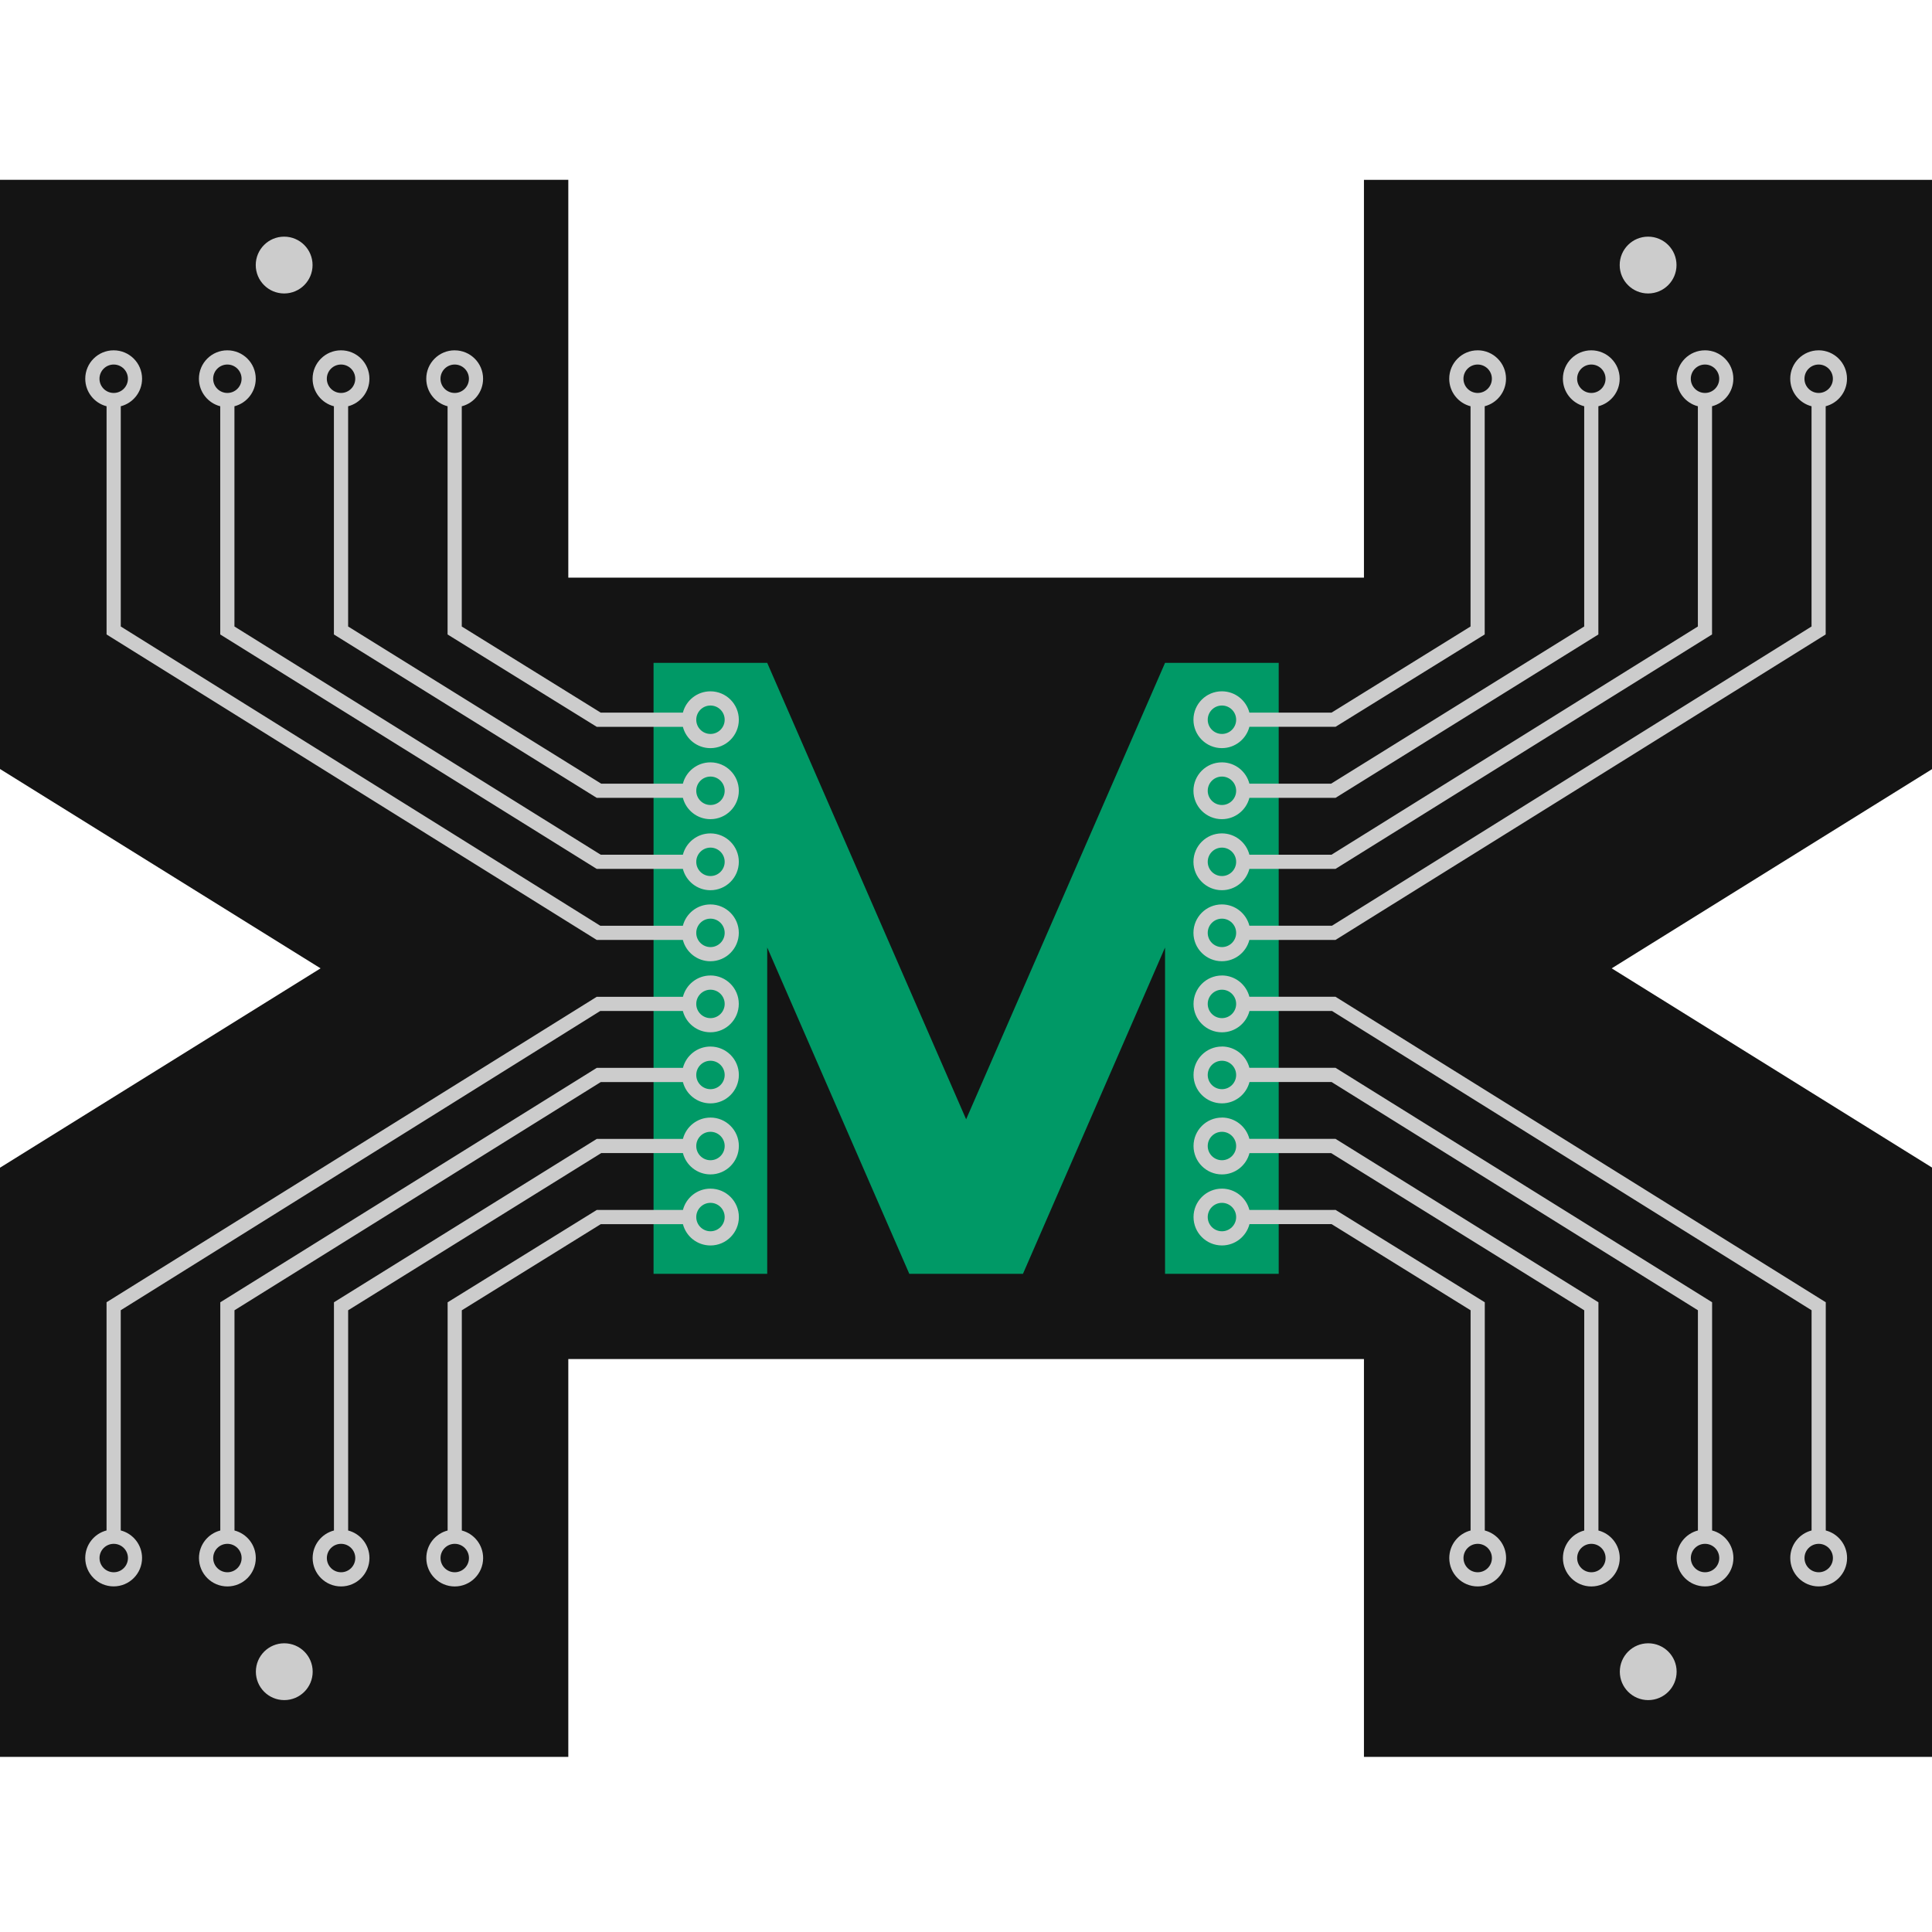 <?xml version="1.0" encoding="UTF-8" standalone="no"?>
<!-- Created with Inkscape (http://www.inkscape.org/) -->

<svg
   xmlns:dc="http://purl.org/dc/elements/1.1/"
   xmlns:cc="http://creativecommons.org/ns#"
   xmlns:rdf="http://www.w3.org/1999/02/22-rdf-syntax-ns#"
   xmlns:svg="http://www.w3.org/2000/svg"
   xmlns="http://www.w3.org/2000/svg"
   xmlns:sodipodi="http://sodipodi.sourceforge.net/DTD/sodipodi-0.dtd"
   xmlns:inkscape="http://www.inkscape.org/namespaces/inkscape"
   width="120"
   height="120"
   id="mhs_logo_black"
   version="1.1"
   inkscape:version="0.92.1 r15371"
   sodipodi:docname="logo_favicon.svg"
   inkscape:export-filename="logo_favicon.png"
   inkscape:export-xdpi="96"
   inkscape:export-ydpi="96"
   viewBox="0 0 120 120">
  <defs
     id="defs4">
    <inkscape:perspective
       sodipodi:type="inkscape:persp3d"
       inkscape:vp_x="0 : 561.25983 : 1"
       inkscape:vp_y="0 : 1066.6666 : 0"
       inkscape:vp_z="793.70078 : 561.25983 : 1"
       inkscape:persp3d-origin="396.85039 : 374.17323 : 1"
       id="perspective10" />
    <inkscape:perspective
       id="perspective3608"
       inkscape:persp3d-origin="0.53333334 : 0.35555556 : 1"
       inkscape:vp_z="1.0666667 : 0.53333333 : 1"
       inkscape:vp_y="0 : 1066.6666 : 0"
       inkscape:vp_x="0 : 0.53333333 : 1"
       sodipodi:type="inkscape:persp3d" />
    <inkscape:perspective
       id="perspective3608-7"
       inkscape:persp3d-origin="0.53333334 : 0.35555556 : 1"
       inkscape:vp_z="1.0666667 : 0.53333333 : 1"
       inkscape:vp_y="0 : 1066.6666 : 0"
       inkscape:vp_x="0 : 0.53333333 : 1"
       sodipodi:type="inkscape:persp3d" />
    <inkscape:perspective
       id="perspective3608-6"
       inkscape:persp3d-origin="0.53333334 : 0.35555556 : 1"
       inkscape:vp_z="1.0666667 : 0.53333333 : 1"
       inkscape:vp_y="0 : 1066.6666 : 0"
       inkscape:vp_x="0 : 0.53333333 : 1"
       sodipodi:type="inkscape:persp3d" />
    <inkscape:perspective
       id="perspective3669"
       inkscape:persp3d-origin="0.53333334 : 0.35555556 : 1"
       inkscape:vp_z="1.0666667 : 0.53333333 : 1"
       inkscape:vp_y="0 : 1066.6666 : 0"
       inkscape:vp_x="0 : 0.53333333 : 1"
       sodipodi:type="inkscape:persp3d" />
    <inkscape:perspective
       id="perspective3767"
       inkscape:persp3d-origin="0.53333334 : 0.35555556 : 1"
       inkscape:vp_z="1.0666667 : 0.53333333 : 1"
       inkscape:vp_y="0 : 1066.6666 : 0"
       inkscape:vp_x="0 : 0.53333333 : 1"
       sodipodi:type="inkscape:persp3d" />
    <inkscape:perspective
       id="perspective3789"
       inkscape:persp3d-origin="0.53333334 : 0.35555556 : 1"
       inkscape:vp_z="1.0666667 : 0.53333333 : 1"
       inkscape:vp_y="0 : 1066.6666 : 0"
       inkscape:vp_x="0 : 0.53333333 : 1"
       sodipodi:type="inkscape:persp3d" />
    <inkscape:perspective
       id="perspective3811"
       inkscape:persp3d-origin="0.53333334 : 0.35555556 : 1"
       inkscape:vp_z="1.0666667 : 0.53333333 : 1"
       inkscape:vp_y="0 : 1066.6666 : 0"
       inkscape:vp_x="0 : 0.53333333 : 1"
       sodipodi:type="inkscape:persp3d" />
    <inkscape:perspective
       id="perspective3833"
       inkscape:persp3d-origin="0.53333334 : 0.35555556 : 1"
       inkscape:vp_z="1.0666667 : 0.53333333 : 1"
       inkscape:vp_y="0 : 1066.6666 : 0"
       inkscape:vp_x="0 : 0.53333333 : 1"
       sodipodi:type="inkscape:persp3d" />
    <inkscape:perspective
       id="perspective3862"
       inkscape:persp3d-origin="0.53333334 : 0.35555556 : 1"
       inkscape:vp_z="1.0666667 : 0.53333333 : 1"
       inkscape:vp_y="0 : 1066.6666 : 0"
       inkscape:vp_x="0 : 0.53333333 : 1"
       sodipodi:type="inkscape:persp3d" />
    <inkscape:perspective
       id="perspective3884"
       inkscape:persp3d-origin="0.53333334 : 0.35555556 : 1"
       inkscape:vp_z="1.0666667 : 0.53333333 : 1"
       inkscape:vp_y="0 : 1066.6666 : 0"
       inkscape:vp_x="0 : 0.53333333 : 1"
       sodipodi:type="inkscape:persp3d" />
    <inkscape:perspective
       id="perspective3912"
       inkscape:persp3d-origin="0.53333334 : 0.35555556 : 1"
       inkscape:vp_z="1.0666667 : 0.53333333 : 1"
       inkscape:vp_y="0 : 1066.6666 : 0"
       inkscape:vp_x="0 : 0.53333333 : 1"
       sodipodi:type="inkscape:persp3d" />
    <inkscape:perspective
       id="perspective3955"
       inkscape:persp3d-origin="0.53333334 : 0.35555556 : 1"
       inkscape:vp_z="1.0666667 : 0.53333333 : 1"
       inkscape:vp_y="0 : 1066.6666 : 0"
       inkscape:vp_x="0 : 0.53333333 : 1"
       sodipodi:type="inkscape:persp3d" />
    <inkscape:perspective
       id="perspective4011"
       inkscape:persp3d-origin="0.53333334 : 0.35555556 : 1"
       inkscape:vp_z="1.0666667 : 0.53333333 : 1"
       inkscape:vp_y="0 : 1066.6666 : 0"
       inkscape:vp_x="0 : 0.53333333 : 1"
       sodipodi:type="inkscape:persp3d" />
    <inkscape:perspective
       id="perspective4050"
       inkscape:persp3d-origin="0.53333334 : 0.35555556 : 1"
       inkscape:vp_z="1.0666667 : 0.53333333 : 1"
       inkscape:vp_y="0 : 1066.6666 : 0"
       inkscape:vp_x="0 : 0.53333333 : 1"
       sodipodi:type="inkscape:persp3d" />
    <inkscape:perspective
       id="perspective4084"
       inkscape:persp3d-origin="0.53333334 : 0.35555556 : 1"
       inkscape:vp_z="1.0666667 : 0.53333333 : 1"
       inkscape:vp_y="0 : 1066.6666 : 0"
       inkscape:vp_x="0 : 0.53333333 : 1"
       sodipodi:type="inkscape:persp3d" />
    <inkscape:perspective
       id="perspective4118"
       inkscape:persp3d-origin="0.53333334 : 0.35555556 : 1"
       inkscape:vp_z="1.0666667 : 0.53333333 : 1"
       inkscape:vp_y="0 : 1066.6666 : 0"
       inkscape:vp_x="0 : 0.53333333 : 1"
       sodipodi:type="inkscape:persp3d" />
    <inkscape:perspective
       id="perspective4152"
       inkscape:persp3d-origin="0.53333334 : 0.35555556 : 1"
       inkscape:vp_z="1.0666667 : 0.53333333 : 1"
       inkscape:vp_y="0 : 1066.6666 : 0"
       inkscape:vp_x="0 : 0.53333333 : 1"
       sodipodi:type="inkscape:persp3d" />
    <inkscape:perspective
       id="perspective4175"
       inkscape:persp3d-origin="0.53333334 : 0.35555556 : 1"
       inkscape:vp_z="1.0666667 : 0.53333333 : 1"
       inkscape:vp_y="0 : 1066.6666 : 0"
       inkscape:vp_x="0 : 0.53333333 : 1"
       sodipodi:type="inkscape:persp3d" />
    <inkscape:perspective
       id="perspective4197"
       inkscape:persp3d-origin="0.53333334 : 0.35555556 : 1"
       inkscape:vp_z="1.0666667 : 0.53333333 : 1"
       inkscape:vp_y="0 : 1066.6666 : 0"
       inkscape:vp_x="0 : 0.53333333 : 1"
       sodipodi:type="inkscape:persp3d" />
    <inkscape:perspective
       id="perspective4222"
       inkscape:persp3d-origin="0.53333334 : 0.35555556 : 1"
       inkscape:vp_z="1.0666667 : 0.53333333 : 1"
       inkscape:vp_y="0 : 1066.6666 : 0"
       inkscape:vp_x="0 : 0.53333333 : 1"
       sodipodi:type="inkscape:persp3d" />
    <inkscape:perspective
       id="perspective4263"
       inkscape:persp3d-origin="0.53333334 : 0.35555556 : 1"
       inkscape:vp_z="1.0666667 : 0.53333333 : 1"
       inkscape:vp_y="0 : 1066.6666 : 0"
       inkscape:vp_x="0 : 0.53333333 : 1"
       sodipodi:type="inkscape:persp3d" />
    <inkscape:perspective
       id="perspective4297"
       inkscape:persp3d-origin="0.53333334 : 0.35555556 : 1"
       inkscape:vp_z="1.0666667 : 0.53333333 : 1"
       inkscape:vp_y="0 : 1066.6666 : 0"
       inkscape:vp_x="0 : 0.53333333 : 1"
       sodipodi:type="inkscape:persp3d" />
    <inkscape:perspective
       id="perspective4321"
       inkscape:persp3d-origin="0.53333334 : 0.35555556 : 1"
       inkscape:vp_z="1.0666667 : 0.53333333 : 1"
       inkscape:vp_y="0 : 1066.6666 : 0"
       inkscape:vp_x="0 : 0.53333333 : 1"
       sodipodi:type="inkscape:persp3d" />
    <inkscape:perspective
       id="perspective4345"
       inkscape:persp3d-origin="0.53333334 : 0.35555556 : 1"
       inkscape:vp_z="1.0666667 : 0.53333333 : 1"
       inkscape:vp_y="0 : 1066.6666 : 0"
       inkscape:vp_x="0 : 0.53333333 : 1"
       sodipodi:type="inkscape:persp3d" />
    <inkscape:perspective
       id="perspective4367"
       inkscape:persp3d-origin="0.53333334 : 0.35555556 : 1"
       inkscape:vp_z="1.0666667 : 0.53333333 : 1"
       inkscape:vp_y="0 : 1066.6666 : 0"
       inkscape:vp_x="0 : 0.53333333 : 1"
       sodipodi:type="inkscape:persp3d" />
    <inkscape:perspective
       id="perspective4415"
       inkscape:persp3d-origin="0.53333334 : 0.35555556 : 1"
       inkscape:vp_z="1.0666667 : 0.53333333 : 1"
       inkscape:vp_y="0 : 1066.6666 : 0"
       inkscape:vp_x="0 : 0.53333333 : 1"
       sodipodi:type="inkscape:persp3d" />
    <inkscape:perspective
       id="perspective4461"
       inkscape:persp3d-origin="0.53333334 : 0.35555556 : 1"
       inkscape:vp_z="1.0666667 : 0.53333333 : 1"
       inkscape:vp_y="0 : 1066.6666 : 0"
       inkscape:vp_x="0 : 0.53333333 : 1"
       sodipodi:type="inkscape:persp3d" />
    <inkscape:perspective
       id="perspective4515"
       inkscape:persp3d-origin="0.53333334 : 0.35555556 : 1"
       inkscape:vp_z="1.0666667 : 0.53333333 : 1"
       inkscape:vp_y="0 : 1066.6666 : 0"
       inkscape:vp_x="0 : 0.53333333 : 1"
       sodipodi:type="inkscape:persp3d" />
    <inkscape:perspective
       id="perspective4578"
       inkscape:persp3d-origin="0.53333334 : 0.35555556 : 1"
       inkscape:vp_z="1.0666667 : 0.53333333 : 1"
       inkscape:vp_y="0 : 1066.6666 : 0"
       inkscape:vp_x="0 : 0.53333333 : 1"
       sodipodi:type="inkscape:persp3d" />
    <inkscape:perspective
       id="perspective4600"
       inkscape:persp3d-origin="0.53333334 : 0.35555556 : 1"
       inkscape:vp_z="1.0666667 : 0.53333333 : 1"
       inkscape:vp_y="0 : 1066.6666 : 0"
       inkscape:vp_x="0 : 0.53333333 : 1"
       sodipodi:type="inkscape:persp3d" />
    <inkscape:perspective
       id="perspective4600-3"
       inkscape:persp3d-origin="0.53333334 : 0.35555556 : 1"
       inkscape:vp_z="1.0666667 : 0.53333333 : 1"
       inkscape:vp_y="0 : 1066.6666 : 0"
       inkscape:vp_x="0 : 0.53333333 : 1"
       sodipodi:type="inkscape:persp3d" />
    <inkscape:perspective
       id="perspective2828"
       inkscape:persp3d-origin="0.53333334 : 0.35555556 : 1"
       inkscape:vp_z="1.0666667 : 0.53333333 : 1"
       inkscape:vp_y="0 : 1066.6666 : 0"
       inkscape:vp_x="0 : 0.53333333 : 1"
       sodipodi:type="inkscape:persp3d" />
    <inkscape:perspective
       id="perspective2948"
       inkscape:persp3d-origin="0.53333334 : 0.35555556 : 1"
       inkscape:vp_z="1.0666667 : 0.53333333 : 1"
       inkscape:vp_y="0 : 1066.6666 : 0"
       inkscape:vp_x="0 : 0.53333333 : 1"
       sodipodi:type="inkscape:persp3d" />
    <inkscape:perspective
       id="perspective2889"
       inkscape:persp3d-origin="0.53333334 : 0.35555556 : 1"
       inkscape:vp_z="1.0666667 : 0.53333333 : 1"
       inkscape:vp_y="0 : 1066.6666 : 0"
       inkscape:vp_x="0 : 0.53333333 : 1"
       sodipodi:type="inkscape:persp3d" />
    <inkscape:perspective
       id="perspective2911"
       inkscape:persp3d-origin="0.53333334 : 0.35555556 : 1"
       inkscape:vp_z="1.0666667 : 0.53333333 : 1"
       inkscape:vp_y="0 : 1066.6666 : 0"
       inkscape:vp_x="0 : 0.53333333 : 1"
       sodipodi:type="inkscape:persp3d" />
    <inkscape:perspective
       id="perspective3733"
       inkscape:persp3d-origin="0.53333334 : 0.35555556 : 1"
       inkscape:vp_z="1.0666667 : 0.53333333 : 1"
       inkscape:vp_y="0 : 1066.6666 : 0"
       inkscape:vp_x="0 : 0.53333333 : 1"
       sodipodi:type="inkscape:persp3d" />
    <inkscape:perspective
       id="perspective3789-2"
       inkscape:persp3d-origin="0.53333334 : 0.35555556 : 1"
       inkscape:vp_z="1.0666667 : 0.53333333 : 1"
       inkscape:vp_y="0 : 1066.6666 : 0"
       inkscape:vp_x="0 : 0.53333333 : 1"
       sodipodi:type="inkscape:persp3d" />
    <inkscape:perspective
       id="perspective3817"
       inkscape:persp3d-origin="0.53333334 : 0.35555556 : 1"
       inkscape:vp_z="1.0666667 : 0.53333333 : 1"
       inkscape:vp_y="0 : 1066.6666 : 0"
       inkscape:vp_x="0 : 0.53333333 : 1"
       sodipodi:type="inkscape:persp3d" />
    <inkscape:perspective
       id="perspective3817-5"
       inkscape:persp3d-origin="0.53333334 : 0.35555556 : 1"
       inkscape:vp_z="1.0666667 : 0.53333333 : 1"
       inkscape:vp_y="0 : 1066.6666 : 0"
       inkscape:vp_x="0 : 0.53333333 : 1"
       sodipodi:type="inkscape:persp3d" />
    <inkscape:perspective
       id="perspective3817-6"
       inkscape:persp3d-origin="0.53333334 : 0.35555556 : 1"
       inkscape:vp_z="1.0666667 : 0.53333333 : 1"
       inkscape:vp_y="0 : 1066.6666 : 0"
       inkscape:vp_x="0 : 0.53333333 : 1"
       sodipodi:type="inkscape:persp3d" />
    <inkscape:perspective
       id="perspective3817-2"
       inkscape:persp3d-origin="0.53333334 : 0.35555556 : 1"
       inkscape:vp_z="1.0666667 : 0.53333333 : 1"
       inkscape:vp_y="0 : 1066.6666 : 0"
       inkscape:vp_x="0 : 0.53333333 : 1"
       sodipodi:type="inkscape:persp3d" />
    <inkscape:perspective
       id="perspective3867"
       inkscape:persp3d-origin="0.53333334 : 0.35555556 : 1"
       inkscape:vp_z="1.0666667 : 0.53333333 : 1"
       inkscape:vp_y="0 : 1066.6666 : 0"
       inkscape:vp_x="0 : 0.53333333 : 1"
       sodipodi:type="inkscape:persp3d" />
    <inkscape:perspective
       id="perspective3680"
       inkscape:persp3d-origin="0.53333334 : 0.35555556 : 1"
       inkscape:vp_z="1.0666667 : 0.53333333 : 1"
       inkscape:vp_y="0 : 1066.6666 : 0"
       inkscape:vp_x="0 : 0.53333333 : 1"
       sodipodi:type="inkscape:persp3d" />
    <inkscape:perspective
       id="perspective3680-7"
       inkscape:persp3d-origin="0.53333334 : 0.35555556 : 1"
       inkscape:vp_z="1.0666667 : 0.53333333 : 1"
       inkscape:vp_y="0 : 1066.6666 : 0"
       inkscape:vp_x="0 : 0.53333333 : 1"
       sodipodi:type="inkscape:persp3d" />
    <inkscape:perspective
       id="perspective3713"
       inkscape:persp3d-origin="0.53333334 : 0.35555556 : 1"
       inkscape:vp_z="1.0666667 : 0.53333333 : 1"
       inkscape:vp_y="0 : 1066.6666 : 0"
       inkscape:vp_x="0 : 0.53333333 : 1"
       sodipodi:type="inkscape:persp3d" />
    <inkscape:perspective
       id="perspective3737"
       inkscape:persp3d-origin="0.53333334 : 0.35555556 : 1"
       inkscape:vp_z="1.0666667 : 0.53333333 : 1"
       inkscape:vp_y="0 : 1066.6666 : 0"
       inkscape:vp_x="0 : 0.53333333 : 1"
       sodipodi:type="inkscape:persp3d" />
    <inkscape:perspective
       id="perspective3737-0"
       inkscape:persp3d-origin="0.53333334 : 0.35555556 : 1"
       inkscape:vp_z="1.0666667 : 0.53333333 : 1"
       inkscape:vp_y="0 : 1066.6666 : 0"
       inkscape:vp_x="0 : 0.53333333 : 1"
       sodipodi:type="inkscape:persp3d" />
    <inkscape:perspective
       id="perspective3737-1"
       inkscape:persp3d-origin="0.53333334 : 0.35555556 : 1"
       inkscape:vp_z="1.0666667 : 0.53333333 : 1"
       inkscape:vp_y="0 : 1066.6666 : 0"
       inkscape:vp_x="0 : 0.53333333 : 1"
       sodipodi:type="inkscape:persp3d" />
    <inkscape:perspective
       id="perspective3737-5"
       inkscape:persp3d-origin="0.53333334 : 0.35555556 : 1"
       inkscape:vp_z="1.0666667 : 0.53333333 : 1"
       inkscape:vp_y="0 : 1066.6666 : 0"
       inkscape:vp_x="0 : 0.53333333 : 1"
       sodipodi:type="inkscape:persp3d" />
    <inkscape:perspective
       id="perspective3737-7"
       inkscape:persp3d-origin="0.53333334 : 0.35555556 : 1"
       inkscape:vp_z="1.0666667 : 0.53333333 : 1"
       inkscape:vp_y="0 : 1066.6666 : 0"
       inkscape:vp_x="0 : 0.53333333 : 1"
       sodipodi:type="inkscape:persp3d" />
    <inkscape:perspective
       id="perspective3802"
       inkscape:persp3d-origin="0.53333334 : 0.35555556 : 1"
       inkscape:vp_z="1.0666667 : 0.53333333 : 1"
       inkscape:vp_y="0 : 1066.6666 : 0"
       inkscape:vp_x="0 : 0.53333333 : 1"
       sodipodi:type="inkscape:persp3d" />
    <inkscape:perspective
       id="perspective3826"
       inkscape:persp3d-origin="0.53333334 : 0.35555556 : 1"
       inkscape:vp_z="1.0666667 : 0.53333333 : 1"
       inkscape:vp_y="0 : 1066.6666 : 0"
       inkscape:vp_x="0 : 0.53333333 : 1"
       sodipodi:type="inkscape:persp3d" />
    <inkscape:perspective
       id="perspective3826-4"
       inkscape:persp3d-origin="0.53333334 : 0.35555556 : 1"
       inkscape:vp_z="1.0666667 : 0.53333333 : 1"
       inkscape:vp_y="0 : 1066.6666 : 0"
       inkscape:vp_x="0 : 0.53333333 : 1"
       sodipodi:type="inkscape:persp3d" />
    <inkscape:perspective
       id="perspective3826-6"
       inkscape:persp3d-origin="0.53333334 : 0.35555556 : 1"
       inkscape:vp_z="1.0666667 : 0.53333333 : 1"
       inkscape:vp_y="0 : 1066.6666 : 0"
       inkscape:vp_x="0 : 0.53333333 : 1"
       sodipodi:type="inkscape:persp3d" />
    <inkscape:perspective
       id="perspective3866"
       inkscape:persp3d-origin="0.53333334 : 0.35555556 : 1"
       inkscape:vp_z="1.0666667 : 0.53333333 : 1"
       inkscape:vp_y="0 : 1066.6666 : 0"
       inkscape:vp_x="0 : 0.53333333 : 1"
       sodipodi:type="inkscape:persp3d" />
    <inkscape:perspective
       id="perspective3707"
       inkscape:persp3d-origin="0.53333334 : 0.35555556 : 1"
       inkscape:vp_z="1.0666667 : 0.53333333 : 1"
       inkscape:vp_y="0 : 1066.6666 : 0"
       inkscape:vp_x="0 : 0.53333333 : 1"
       sodipodi:type="inkscape:persp3d" />
    <inkscape:perspective
       id="perspective3933"
       inkscape:persp3d-origin="0.53333334 : 0.35555556 : 1"
       inkscape:vp_z="1.0666667 : 0.53333333 : 1"
       inkscape:vp_y="0 : 1066.6666 : 0"
       inkscape:vp_x="0 : 0.53333333 : 1"
       sodipodi:type="inkscape:persp3d" />
    <inkscape:perspective
       id="perspective3958"
       inkscape:persp3d-origin="0.53333334 : 0.35555556 : 1"
       inkscape:vp_z="1.0666667 : 0.53333333 : 1"
       inkscape:vp_y="0 : 1066.6666 : 0"
       inkscape:vp_x="0 : 0.53333333 : 1"
       sodipodi:type="inkscape:persp3d" />
    <inkscape:perspective
       id="perspective3980"
       inkscape:persp3d-origin="0.53333334 : 0.35555556 : 1"
       inkscape:vp_z="1.0666667 : 0.53333333 : 1"
       inkscape:vp_y="0 : 1066.6666 : 0"
       inkscape:vp_x="0 : 0.53333333 : 1"
       sodipodi:type="inkscape:persp3d" />
    <inkscape:perspective
       id="perspective4004"
       inkscape:persp3d-origin="0.53333334 : 0.35555556 : 1"
       inkscape:vp_z="1.0666667 : 0.53333333 : 1"
       inkscape:vp_y="0 : 1066.6666 : 0"
       inkscape:vp_x="0 : 0.53333333 : 1"
       sodipodi:type="inkscape:persp3d" />
    <inkscape:perspective
       id="perspective4026"
       inkscape:persp3d-origin="0.53333334 : 0.35555556 : 1"
       inkscape:vp_z="1.0666667 : 0.53333333 : 1"
       inkscape:vp_y="0 : 1066.6666 : 0"
       inkscape:vp_x="0 : 0.53333333 : 1"
       sodipodi:type="inkscape:persp3d" />
    <inkscape:perspective
       id="perspective4048"
       inkscape:persp3d-origin="0.53333334 : 0.35555556 : 1"
       inkscape:vp_z="1.0666667 : 0.53333333 : 1"
       inkscape:vp_y="0 : 1066.6666 : 0"
       inkscape:vp_x="0 : 0.53333333 : 1"
       sodipodi:type="inkscape:persp3d" />
    <inkscape:perspective
       id="perspective4071"
       inkscape:persp3d-origin="0.53333334 : 0.35555556 : 1"
       inkscape:vp_z="1.0666667 : 0.53333333 : 1"
       inkscape:vp_y="0 : 1066.6666 : 0"
       inkscape:vp_x="0 : 0.53333333 : 1"
       sodipodi:type="inkscape:persp3d" />
    <inkscape:perspective
       id="perspective4095"
       inkscape:persp3d-origin="0.53333334 : 0.35555556 : 1"
       inkscape:vp_z="1.0666667 : 0.53333333 : 1"
       inkscape:vp_y="0 : 1066.6666 : 0"
       inkscape:vp_x="0 : 0.53333333 : 1"
       sodipodi:type="inkscape:persp3d" />
    <inkscape:perspective
       id="perspective4117"
       inkscape:persp3d-origin="0.53333334 : 0.35555556 : 1"
       inkscape:vp_z="1.0666667 : 0.53333333 : 1"
       inkscape:vp_y="0 : 1066.6666 : 0"
       inkscape:vp_x="0 : 0.53333333 : 1"
       sodipodi:type="inkscape:persp3d" />
    <inkscape:perspective
       id="perspective4147"
       inkscape:persp3d-origin="0.53333334 : 0.35555556 : 1"
       inkscape:vp_z="1.0666667 : 0.53333333 : 1"
       inkscape:vp_y="0 : 1066.6666 : 0"
       inkscape:vp_x="0 : 0.53333333 : 1"
       sodipodi:type="inkscape:persp3d" />
    <inkscape:perspective
       id="perspective4181"
       inkscape:persp3d-origin="0.53333334 : 0.35555556 : 1"
       inkscape:vp_z="1.0666667 : 0.53333333 : 1"
       inkscape:vp_y="0 : 1066.6666 : 0"
       inkscape:vp_x="0 : 0.53333333 : 1"
       sodipodi:type="inkscape:persp3d" />
    <inkscape:perspective
       id="perspective4215"
       inkscape:persp3d-origin="0.53333334 : 0.35555556 : 1"
       inkscape:vp_z="1.0666667 : 0.53333333 : 1"
       inkscape:vp_y="0 : 1066.6666 : 0"
       inkscape:vp_x="0 : 0.53333333 : 1"
       sodipodi:type="inkscape:persp3d" />
    <inkscape:perspective
       id="perspective4267"
       inkscape:persp3d-origin="0.53333334 : 0.35555556 : 1"
       inkscape:vp_z="1.0666667 : 0.53333333 : 1"
       inkscape:vp_y="0 : 1066.6666 : 0"
       inkscape:vp_x="0 : 0.53333333 : 1"
       sodipodi:type="inkscape:persp3d" />
    <inkscape:perspective
       id="perspective4289"
       inkscape:persp3d-origin="0.53333334 : 0.35555556 : 1"
       inkscape:vp_z="1.0666667 : 0.53333333 : 1"
       inkscape:vp_y="0 : 1066.6666 : 0"
       inkscape:vp_x="0 : 0.53333333 : 1"
       sodipodi:type="inkscape:persp3d" />
    <inkscape:perspective
       id="perspective4343"
       inkscape:persp3d-origin="0.53333334 : 0.35555556 : 1"
       inkscape:vp_z="1.0666667 : 0.53333333 : 1"
       inkscape:vp_y="0 : 1066.6666 : 0"
       inkscape:vp_x="0 : 0.53333333 : 1"
       sodipodi:type="inkscape:persp3d" />
    <inkscape:perspective
       id="perspective4424"
       inkscape:persp3d-origin="0.53333334 : 0.35555556 : 1"
       inkscape:vp_z="1.0666667 : 0.53333333 : 1"
       inkscape:vp_y="0 : 1066.6666 : 0"
       inkscape:vp_x="0 : 0.53333333 : 1"
       sodipodi:type="inkscape:persp3d" />
    <inkscape:perspective
       id="perspective4468"
       inkscape:persp3d-origin="0.53333334 : 0.35555556 : 1"
       inkscape:vp_z="1.0666667 : 0.53333333 : 1"
       inkscape:vp_y="0 : 1066.6666 : 0"
       inkscape:vp_x="0 : 0.53333333 : 1"
       sodipodi:type="inkscape:persp3d" />
    <inkscape:perspective
       id="perspective4490"
       inkscape:persp3d-origin="0.53333334 : 0.35555556 : 1"
       inkscape:vp_z="1.0666667 : 0.53333333 : 1"
       inkscape:vp_y="0 : 1066.6666 : 0"
       inkscape:vp_x="0 : 0.53333333 : 1"
       sodipodi:type="inkscape:persp3d" />
    <inkscape:perspective
       id="perspective4513"
       inkscape:persp3d-origin="0.53333334 : 0.35555556 : 1"
       inkscape:vp_z="1.0666667 : 0.53333333 : 1"
       inkscape:vp_y="0 : 1066.6666 : 0"
       inkscape:vp_x="0 : 0.53333333 : 1"
       sodipodi:type="inkscape:persp3d" />
    <inkscape:perspective
       id="perspective4536"
       inkscape:persp3d-origin="0.53333334 : 0.35555556 : 1"
       inkscape:vp_z="1.0666667 : 0.53333333 : 1"
       inkscape:vp_y="0 : 1066.6666 : 0"
       inkscape:vp_x="0 : 0.53333333 : 1"
       sodipodi:type="inkscape:persp3d" />
    <inkscape:perspective
       id="perspective4561"
       inkscape:persp3d-origin="0.53333334 : 0.35555556 : 1"
       inkscape:vp_z="1.0666667 : 0.53333333 : 1"
       inkscape:vp_y="0 : 1066.6666 : 0"
       inkscape:vp_x="0 : 0.53333333 : 1"
       sodipodi:type="inkscape:persp3d" />
    <inkscape:perspective
       id="perspective4561-9"
       inkscape:persp3d-origin="0.53333334 : 0.35555556 : 1"
       inkscape:vp_z="1.0666667 : 0.53333333 : 1"
       inkscape:vp_y="0 : 1066.6666 : 0"
       inkscape:vp_x="0 : 0.53333333 : 1"
       sodipodi:type="inkscape:persp3d" />
    <inkscape:perspective
       id="perspective4615"
       inkscape:persp3d-origin="0.53333334 : 0.35555556 : 1"
       inkscape:vp_z="1.0666667 : 0.53333333 : 1"
       inkscape:vp_y="0 : 1066.6666 : 0"
       inkscape:vp_x="0 : 0.53333333 : 1"
       sodipodi:type="inkscape:persp3d" />
    <inkscape:perspective
       id="perspective4615-9"
       inkscape:persp3d-origin="0.53333334 : 0.35555556 : 1"
       inkscape:vp_z="1.0666667 : 0.53333333 : 1"
       inkscape:vp_y="0 : 1066.6666 : 0"
       inkscape:vp_x="0 : 0.53333333 : 1"
       sodipodi:type="inkscape:persp3d" />
    <inkscape:perspective
       id="perspective4648"
       inkscape:persp3d-origin="0.53333334 : 0.35555556 : 1"
       inkscape:vp_z="1.0666667 : 0.53333333 : 1"
       inkscape:vp_y="0 : 1066.6666 : 0"
       inkscape:vp_x="0 : 0.53333333 : 1"
       sodipodi:type="inkscape:persp3d" />
    <inkscape:perspective
       id="perspective4670"
       inkscape:persp3d-origin="0.53333334 : 0.35555556 : 1"
       inkscape:vp_z="1.0666667 : 0.53333333 : 1"
       inkscape:vp_y="0 : 1066.6666 : 0"
       inkscape:vp_x="0 : 0.53333333 : 1"
       sodipodi:type="inkscape:persp3d" />
    <inkscape:perspective
       id="perspective4697"
       inkscape:persp3d-origin="0.53333334 : 0.35555556 : 1"
       inkscape:vp_z="1.0666667 : 0.53333333 : 1"
       inkscape:vp_y="0 : 1066.6666 : 0"
       inkscape:vp_x="0 : 0.53333333 : 1"
       sodipodi:type="inkscape:persp3d" />
    <inkscape:perspective
       id="perspective4738"
       inkscape:persp3d-origin="0.53333334 : 0.35555556 : 1"
       inkscape:vp_z="1.0666667 : 0.53333333 : 1"
       inkscape:vp_y="0 : 1066.6666 : 0"
       inkscape:vp_x="0 : 0.53333333 : 1"
       sodipodi:type="inkscape:persp3d" />
    <inkscape:perspective
       id="perspective4858"
       inkscape:persp3d-origin="0.53333334 : 0.35555556 : 1"
       inkscape:vp_z="1.0666667 : 0.53333333 : 1"
       inkscape:vp_y="0 : 1066.6666 : 0"
       inkscape:vp_x="0 : 0.53333333 : 1"
       sodipodi:type="inkscape:persp3d" />
    <inkscape:perspective
       id="perspective4894"
       inkscape:persp3d-origin="0.53333334 : 0.35555556 : 1"
       inkscape:vp_z="1.0666667 : 0.53333333 : 1"
       inkscape:vp_y="0 : 1066.6666 : 0"
       inkscape:vp_x="0 : 0.53333333 : 1"
       sodipodi:type="inkscape:persp3d" />
    <inkscape:perspective
       id="perspective4894-2"
       inkscape:persp3d-origin="0.53333334 : 0.35555556 : 1"
       inkscape:vp_z="1.0666667 : 0.53333333 : 1"
       inkscape:vp_y="0 : 1066.6666 : 0"
       inkscape:vp_x="0 : 0.53333333 : 1"
       sodipodi:type="inkscape:persp3d" />
    <inkscape:perspective
       id="perspective4965"
       inkscape:persp3d-origin="0.53333334 : 0.35555556 : 1"
       inkscape:vp_z="1.0666667 : 0.53333333 : 1"
       inkscape:vp_y="0 : 1066.6666 : 0"
       inkscape:vp_x="0 : 0.53333333 : 1"
       sodipodi:type="inkscape:persp3d" />
    <inkscape:perspective
       id="perspective4987"
       inkscape:persp3d-origin="0.53333334 : 0.35555556 : 1"
       inkscape:vp_z="1.0666667 : 0.53333333 : 1"
       inkscape:vp_y="0 : 1066.6666 : 0"
       inkscape:vp_x="0 : 0.53333333 : 1"
       sodipodi:type="inkscape:persp3d" />
    <inkscape:perspective
       id="perspective5040"
       inkscape:persp3d-origin="0.53333334 : 0.35555556 : 1"
       inkscape:vp_z="1.0666667 : 0.53333333 : 1"
       inkscape:vp_y="0 : 1066.6666 : 0"
       inkscape:vp_x="0 : 0.53333333 : 1"
       sodipodi:type="inkscape:persp3d" />
    <inkscape:perspective
       id="perspective5074"
       inkscape:persp3d-origin="0.53333334 : 0.35555556 : 1"
       inkscape:vp_z="1.0666667 : 0.53333333 : 1"
       inkscape:vp_y="0 : 1066.6666 : 0"
       inkscape:vp_x="0 : 0.53333333 : 1"
       sodipodi:type="inkscape:persp3d" />
    <inkscape:perspective
       id="perspective5275"
       inkscape:persp3d-origin="0.53333334 : 0.35555556 : 1"
       inkscape:vp_z="1.0666667 : 0.53333333 : 1"
       inkscape:vp_y="0 : 1066.6666 : 0"
       inkscape:vp_x="0 : 0.53333333 : 1"
       sodipodi:type="inkscape:persp3d" />
    <inkscape:perspective
       id="perspective5275-7"
       inkscape:persp3d-origin="0.53333334 : 0.35555556 : 1"
       inkscape:vp_z="1.0666667 : 0.53333333 : 1"
       inkscape:vp_y="0 : 1066.6666 : 0"
       inkscape:vp_x="0 : 0.53333333 : 1"
       sodipodi:type="inkscape:persp3d" />
  </defs>
  <sodipodi:namedview
     id="base"
     pagecolor="#ffffff"
     bordercolor="#666666"
     borderopacity="1.0"
     inkscape:pageopacity="0.0"
     inkscape:pageshadow="2"
     inkscape:zoom="5.285"
     inkscape:cx="66.607116"
     inkscape:cy="56.884851"
     inkscape:document-units="px"
     inkscape:current-layer="g4635"
     showgrid="false"
     inkscape:snap-nodes="true"
     inkscape:window-width="3840"
     inkscape:window-height="2083"
     inkscape:window-x="0"
     inkscape:window-y="49"
     inkscape:window-maximized="1"
     inkscape:snap-page="false"
     borderlayer="true"
     fit-margin-top="0"
     fit-margin-left="0"
     fit-margin-right="0"
     fit-margin-bottom="0" />
  <g
     inkscape:label="Layer 1"
     inkscape:groupmode="layer"
     id="layer1"
     transform="translate(4.1293829e-6,-932.362)">
    <g
       id="g4635">
      <g
         id="g4601">
        <rect
           y="932.362"
           x="-3.440035e-06"
           height="120"
           width="120"
           id="rect4594"
           style="opacity:0;fill:#ffffff;fill-opacity:0;fill-rule:evenodd;stroke:#ffffff;stroke-width:0;stroke-miterlimit:4;stroke-dasharray:none;stroke-opacity:1" />
        <g
           transform="matrix(1.154,0,0,1.154,-2.2559662e-7,-150.879)"
           id="g4618-3">
          <path
             style="fill:#141414;fill-opacity:1;stroke:none;stroke-width:0.408"
             d="m -3.3832816e-6,948.362 v 31.711 L 17.254,990.803 -3.3832816e-6,1001.533 v 31.711 H 30.588 v -21.412 h 42.824 v 21.412 H 104 v -31.711 L 86.746,990.803 104,980.074 v -31.711 H 73.412 V 969.774 H 30.588 v -21.412 z"
             id="rect2894-4-6"
             inkscape:connector-curvature="0" />
          <path
             inkscape:connector-curvature="0"
             style="fill:#009966;fill-opacity:1;stroke:none;stroke-width:0.408"
             d="m 35.176,974.362 v 1.267 31.616 h 6.118 v -17.564 l 7.647,17.564 h 6.118 l 7.647,-17.564 v 17.564 h 6.118 v -31.616 -1.267 H 62.706 L 52,998.928 41.294,974.362 Z"
             id="rect3816-5-7" />
          <path
             style="fill:#cccccc;fill-opacity:1;stroke:none;stroke-width:0.382"
             d="m 15.294,951.421 c -0.845,0 -1.529,0.685 -1.529,1.529 0,0.845 0.685,1.529 1.529,1.529 0.845,0 1.529,-0.685 1.529,-1.529 0,-0.845 -0.685,-1.529 -1.529,-1.529 z m 73.412,0 c -0.845,0 -1.529,0.685 -1.529,1.529 0,0.845 0.685,1.529 1.529,1.529 0.845,0 1.529,-0.685 1.529,-1.529 0,-0.845 -0.685,-1.529 -1.529,-1.529 z M 6.118,957.539 c -0.845,0 -1.529,0.685 -1.529,1.529 0,0.713 0.487,1.312 1.147,1.482 v 12.283 L 32.118,989.274 h 1.41 3.226 c 0.17,0.66 0.769,1.147 1.482,1.147 0.845,0 1.529,-0.685 1.529,-1.529 0,-0.845 -0.685,-1.529 -1.529,-1.529 -0.713,0 -1.312,0.487 -1.482,1.147 H 32.309 L 6.5,972.403 v -11.853 c 0.66,-0.17 1.147,-0.769 1.147,-1.482 0,-0.845 -0.685,-1.529 -1.529,-1.529 z m 6.118,0 c -0.845,0 -1.529,0.685 -1.529,1.529 0,0.713 0.487,1.312 1.147,1.482 v 12.283 l 20.265,12.618 h 1.434 3.202 c 0.17,0.66 0.769,1.147 1.482,1.147 0.845,0 1.529,-0.685 1.529,-1.529 0,-0.845 -0.685,-1.529 -1.529,-1.529 -0.713,0 -1.312,0.487 -1.482,1.147 H 32.333 L 12.618,972.403 v -11.853 c 0.66,-0.17 1.147,-0.769 1.147,-1.482 0,-0.845 -0.685,-1.529 -1.529,-1.529 z m 6.118,0 c -0.845,0 -1.529,0.685 -1.529,1.529 0,0.713 0.487,1.312 1.147,1.482 v 12.283 l 14.147,8.794 h 1.458 3.178 c 0.17,0.66 0.769,1.147 1.482,1.147 0.845,0 1.529,-0.685 1.529,-1.529 0,-0.845 -0.685,-1.529 -1.529,-1.529 -0.713,0 -1.312,0.487 -1.482,1.147 h -4.397 l -13.621,-8.46 v -11.853 c 0.66,-0.17 1.147,-0.769 1.147,-1.482 0,-0.845 -0.685,-1.529 -1.529,-1.529 z m 6.118,0 c -0.845,0 -1.529,0.685 -1.529,1.529 0,0.713 0.487,1.312 1.147,1.482 v 12.283 l 8.029,4.971 h 1.458 3.178 c 0.17,0.66 0.769,1.147 1.482,1.147 0.845,0 1.529,-0.685 1.529,-1.529 0,-0.845 -0.685,-1.529 -1.529,-1.529 -0.713,0 -1.312,0.487 -1.482,1.147 h -4.421 l -7.48,-4.636 v -11.853 c 0.66,-0.17 1.147,-0.769 1.147,-1.482 0,-0.845 -0.685,-1.529 -1.529,-1.529 z m 55.059,0 c -0.845,0 -1.529,0.685 -1.529,1.529 0,0.713 0.487,1.312 1.147,1.482 v 11.853 l -7.48,4.636 H 67.246 c -0.17,-0.66 -0.769,-1.147 -1.482,-1.147 -0.845,0 -1.529,0.685 -1.529,1.529 0,0.845 0.685,1.529 1.529,1.529 0.713,0 1.312,-0.487 1.482,-1.147 h 3.178 1.458 l 8.029,-4.971 v -12.283 c 0.66,-0.17 1.147,-0.769 1.147,-1.482 0,-0.845 -0.685,-1.529 -1.529,-1.529 z m 6.118,0 c -0.845,0 -1.529,0.685 -1.529,1.529 0,0.713 0.487,1.312 1.147,1.482 v 11.853 l -13.621,8.46 H 67.246 c -0.17,-0.66 -0.769,-1.147 -1.482,-1.147 -0.845,0 -1.529,0.685 -1.529,1.529 0,0.845 0.685,1.529 1.529,1.529 0.713,0 1.312,-0.487 1.482,-1.147 h 3.178 1.458 l 14.147,-8.794 v -12.283 c 0.66,-0.17 1.147,-0.769 1.147,-1.482 0,-0.845 -0.685,-1.529 -1.529,-1.529 z m 6.118,0 c -0.845,0 -1.529,0.685 -1.529,1.529 0,0.713 0.487,1.312 1.147,1.482 v 11.853 L 71.667,984.686 H 67.246 c -0.17,-0.66 -0.769,-1.147 -1.482,-1.147 -0.845,0 -1.529,0.685 -1.529,1.529 0,0.845 0.685,1.529 1.529,1.529 0.713,0 1.312,-0.487 1.482,-1.147 h 3.202 1.434 l 20.265,-12.618 v -12.283 c 0.66,-0.17 1.147,-0.769 1.147,-1.482 0,-0.845 -0.685,-1.529 -1.529,-1.529 z m 6.118,0 c -0.845,0 -1.529,0.685 -1.529,1.529 0,0.713 0.487,1.312 1.147,1.482 v 11.853 L 71.691,988.509 H 67.246 c -0.17,-0.66 -0.769,-1.147 -1.482,-1.147 -0.845,0 -1.529,0.685 -1.529,1.529 0,0.845 0.685,1.529 1.529,1.529 0.713,0 1.312,-0.487 1.482,-1.147 h 3.226 1.41 l 26.382,-16.441 v -12.283 c 0.66,-0.17 1.147,-0.769 1.147,-1.482 0,-0.845 -0.685,-1.529 -1.529,-1.529 z m -91.765,0.765 c 0.422,0 0.765,0.342 0.765,0.765 0,0.422 -0.342,0.765 -0.765,0.765 -0.422,0 -0.765,-0.342 -0.765,-0.765 0,-0.422 0.342,-0.765 0.765,-0.765 z m 6.118,0 c 0.422,0 0.765,0.342 0.765,0.765 0,0.422 -0.342,0.765 -0.765,0.765 -0.422,0 -0.765,-0.342 -0.765,-0.765 0,-0.422 0.342,-0.765 0.765,-0.765 z m 6.118,0 c 0.422,0 0.765,0.342 0.765,0.765 0,0.422 -0.342,0.765 -0.765,0.765 -0.422,0 -0.765,-0.342 -0.765,-0.765 0,-0.422 0.342,-0.765 0.765,-0.765 z m 6.118,0 c 0.422,0 0.765,0.342 0.765,0.765 0,0.422 -0.342,0.765 -0.765,0.765 -0.422,0 -0.765,-0.342 -0.765,-0.765 0,-0.422 0.342,-0.765 0.765,-0.765 z m 55.059,0 c 0.422,0 0.765,0.342 0.765,0.765 0,0.422 -0.342,0.765 -0.765,0.765 -0.422,0 -0.765,-0.342 -0.765,-0.765 0,-0.422 0.342,-0.765 0.765,-0.765 z m 6.118,0 c 0.422,0 0.765,0.342 0.765,0.765 0,0.422 -0.342,0.765 -0.765,0.765 -0.422,0 -0.765,-0.342 -0.765,-0.765 0,-0.422 0.342,-0.765 0.765,-0.765 z m 6.118,0 c 0.422,0 0.765,0.342 0.765,0.765 0,0.422 -0.342,0.765 -0.765,0.765 -0.422,0 -0.765,-0.342 -0.765,-0.765 0,-0.422 0.342,-0.765 0.765,-0.765 z m 6.118,0 c 0.422,0 0.765,0.342 0.765,0.765 0,0.422 -0.342,0.765 -0.765,0.765 -0.422,0 -0.765,-0.342 -0.765,-0.765 0,-0.422 0.342,-0.765 0.765,-0.765 z m -59.647,18.353 c 0.422,0 0.765,0.342 0.765,0.765 0,0.422 -0.342,0.765 -0.765,0.765 -0.422,0 -0.765,-0.342 -0.765,-0.765 0,-0.422 0.342,-0.765 0.765,-0.765 z m 27.529,0 c 0.422,0 0.765,0.342 0.765,0.765 0,0.422 -0.342,0.765 -0.765,0.765 -0.422,0 -0.765,-0.342 -0.765,-0.765 0,-0.422 0.342,-0.765 0.765,-0.765 z m -27.529,3.824 c 0.422,0 0.765,0.342 0.765,0.765 0,0.422 -0.342,0.765 -0.765,0.765 -0.422,0 -0.765,-0.342 -0.765,-0.765 0,-0.422 0.342,-0.765 0.765,-0.765 z m 27.529,0 c 0.422,0 0.765,0.342 0.765,0.765 0,0.422 -0.342,0.765 -0.765,0.765 -0.422,0 -0.765,-0.342 -0.765,-0.765 0,-0.422 0.342,-0.765 0.765,-0.765 z m -27.529,3.824 c 0.422,0 0.765,0.342 0.765,0.765 0,0.422 -0.342,0.765 -0.765,0.765 -0.422,0 -0.765,-0.342 -0.765,-0.765 0,-0.422 0.342,-0.765 0.765,-0.765 z m 27.529,0 c 0.422,0 0.765,0.342 0.765,0.765 0,0.422 -0.342,0.765 -0.765,0.765 -0.422,0 -0.765,-0.342 -0.765,-0.765 0,-0.422 0.342,-0.765 0.765,-0.765 z m -27.529,3.824 c 0.422,0 0.765,0.342 0.765,0.765 0,0.422 -0.342,0.765 -0.765,0.765 -0.422,0 -0.765,-0.342 -0.765,-0.765 0,-0.422 0.342,-0.765 0.765,-0.765 z m 27.529,0 c 0.422,0 0.765,0.342 0.765,0.765 0,0.422 -0.342,0.765 -0.765,0.765 -0.422,0 -0.765,-0.342 -0.765,-0.765 0,-0.422 0.342,-0.765 0.765,-0.765 z m -27.529,3.059 c -0.713,0 -1.312,0.487 -1.482,1.147 H 33.528 32.118 L 5.735,1008.774 v 12.283 c -0.66,0.17 -1.147,0.769 -1.147,1.482 0,0.845 0.685,1.529 1.529,1.529 0.845,0 1.529,-0.685 1.529,-1.529 0,-0.713 -0.487,-1.312 -1.147,-1.482 v -11.853 l 25.809,-16.107 h 4.445 c 0.17,0.66 0.769,1.147 1.482,1.147 0.845,0 1.529,-0.685 1.529,-1.529 0,-0.845 -0.685,-1.529 -1.529,-1.529 z m 27.529,0 c -0.845,0 -1.529,0.685 -1.529,1.529 0,0.845 0.685,1.529 1.529,1.529 0.713,0 1.312,-0.487 1.482,-1.147 h 4.445 l 25.809,16.107 v 11.853 c -0.66,0.17 -1.147,0.769 -1.147,1.482 0,0.845 0.685,1.529 1.529,1.529 0.845,0 1.529,-0.685 1.529,-1.529 0,-0.713 -0.487,-1.312 -1.147,-1.482 v -12.283 L 71.882,992.333 H 70.472 67.246 c -0.17,-0.66 -0.769,-1.147 -1.482,-1.147 z m -27.529,0.765 c 0.422,0 0.765,0.342 0.765,0.765 0,0.422 -0.342,0.765 -0.765,0.765 -0.422,0 -0.765,-0.342 -0.765,-0.765 0,-0.422 0.342,-0.765 0.765,-0.765 z m 27.529,0 c 0.422,0 0.765,0.342 0.765,0.765 0,0.422 -0.342,0.765 -0.765,0.765 -0.422,0 -0.765,-0.342 -0.765,-0.765 0,-0.422 0.342,-0.765 0.765,-0.765 z m -27.529,3.059 c -0.713,0 -1.312,0.487 -1.482,1.147 h -3.202 -1.434 l -20.265,12.618 v 12.283 c -0.66,0.17 -1.147,0.769 -1.147,1.482 0,0.845 0.685,1.529 1.529,1.529 0.845,0 1.529,-0.685 1.529,-1.529 0,-0.713 -0.487,-1.312 -1.147,-1.482 v -11.853 l 19.715,-12.283 h 4.421 c 0.17,0.66 0.769,1.147 1.482,1.147 0.845,0 1.529,-0.685 1.529,-1.529 0,-0.845 -0.685,-1.529 -1.529,-1.529 z m 27.529,0 c -0.845,0 -1.529,0.685 -1.529,1.529 0,0.845 0.685,1.529 1.529,1.529 0.713,0 1.312,-0.487 1.482,-1.147 h 4.421 l 19.715,12.283 v 11.853 c -0.66,0.17 -1.147,0.769 -1.147,1.482 0,0.845 0.685,1.529 1.529,1.529 0.845,0 1.529,-0.685 1.529,-1.529 0,-0.713 -0.487,-1.312 -1.147,-1.482 v -12.283 L 71.882,996.156 H 70.449 67.246 c -0.17,-0.66 -0.769,-1.147 -1.482,-1.147 z m -27.529,0.765 c 0.422,0 0.765,0.342 0.765,0.765 0,0.422 -0.342,0.765 -0.765,0.765 -0.422,0 -0.765,-0.342 -0.765,-0.765 0,-0.422 0.342,-0.765 0.765,-0.765 z m 27.529,0 c 0.422,0 0.765,0.342 0.765,0.765 0,0.422 -0.342,0.765 -0.765,0.765 -0.422,0 -0.765,-0.342 -0.765,-0.765 0,-0.422 0.342,-0.765 0.765,-0.765 z m -27.529,3.059 c -0.713,0 -1.312,0.487 -1.482,1.147 h -3.178 -1.458 l -14.147,8.794 v 12.283 c -0.66,0.17 -1.147,0.769 -1.147,1.482 0,0.845 0.685,1.529 1.529,1.529 0.845,0 1.529,-0.685 1.529,-1.529 0,-0.713 -0.487,-1.312 -1.147,-1.482 v -11.853 l 13.621,-8.46 h 4.397 c 0.17,0.66 0.769,1.147 1.482,1.147 0.845,0 1.529,-0.685 1.529,-1.53 0,-0.845 -0.685,-1.529 -1.529,-1.529 z m 27.529,0 c -0.845,0 -1.529,0.685 -1.529,1.529 0,0.845 0.685,1.53 1.529,1.53 0.713,0 1.312,-0.487 1.482,-1.147 h 4.397 l 13.621,8.46 v 11.853 c -0.66,0.17 -1.147,0.769 -1.147,1.482 0,0.845 0.685,1.529 1.529,1.529 0.845,0 1.529,-0.685 1.529,-1.529 0,-0.713 -0.487,-1.312 -1.147,-1.482 v -12.283 L 71.882,999.98 H 70.425 67.246 c -0.17,-0.66 -0.769,-1.147 -1.482,-1.147 z m -27.529,0.765 c 0.422,0 0.765,0.342 0.765,0.765 0,0.422 -0.342,0.765 -0.765,0.765 -0.422,0 -0.765,-0.342 -0.765,-0.765 0,-0.422 0.342,-0.765 0.765,-0.765 z m 27.529,0 c 0.422,0 0.765,0.342 0.765,0.765 0,0.422 -0.342,0.765 -0.765,0.765 -0.422,0 -0.765,-0.342 -0.765,-0.765 0,-0.422 0.342,-0.765 0.765,-0.765 z m -27.529,3.059 c -0.713,0 -1.312,0.487 -1.482,1.147 h -3.178 -1.458 l -8.029,4.971 v 12.283 c -0.66,0.17 -1.147,0.769 -1.147,1.482 0,0.845 0.685,1.529 1.529,1.529 0.845,0 1.529,-0.685 1.529,-1.529 0,-0.713 -0.487,-1.312 -1.147,-1.482 v -11.853 l 7.48,-4.636 h 4.421 c 0.17,0.66 0.769,1.147 1.482,1.147 0.845,0 1.529,-0.685 1.529,-1.529 0,-0.845 -0.685,-1.529 -1.529,-1.529 z m 27.529,0 c -0.845,0 -1.529,0.685 -1.529,1.529 0,0.845 0.685,1.529 1.529,1.529 0.713,0 1.312,-0.487 1.482,-1.147 h 4.421 l 7.48,4.636 v 11.853 c -0.66,0.17 -1.147,0.769 -1.147,1.482 0,0.845 0.685,1.529 1.529,1.529 0.845,0 1.529,-0.685 1.529,-1.529 0,-0.713 -0.487,-1.312 -1.147,-1.482 v -12.283 l -8.029,-4.971 H 70.425 67.246 c -0.17,-0.66 -0.769,-1.147 -1.482,-1.147 z m -27.529,0.765 c 0.422,0 0.765,0.342 0.765,0.765 0,0.422 -0.342,0.765 -0.765,0.765 -0.422,0 -0.765,-0.342 -0.765,-0.765 0,-0.422 0.342,-0.765 0.765,-0.765 z m 27.529,0 c 0.422,0 0.765,0.342 0.765,0.765 0,0.422 -0.342,0.765 -0.765,0.765 -0.422,0 -0.765,-0.342 -0.765,-0.765 0,-0.422 0.342,-0.765 0.765,-0.765 z m -59.647,18.353 c 0.422,0 0.765,0.342 0.765,0.765 0,0.422 -0.342,0.765 -0.765,0.765 -0.422,0 -0.765,-0.342 -0.765,-0.765 0,-0.422 0.342,-0.765 0.765,-0.765 z m 6.118,0 c 0.422,0 0.765,0.342 0.765,0.765 0,0.422 -0.342,0.765 -0.765,0.765 -0.422,0 -0.765,-0.342 -0.765,-0.765 0,-0.422 0.342,-0.765 0.765,-0.765 z m 6.118,0 c 0.422,0 0.765,0.342 0.765,0.765 0,0.422 -0.342,0.765 -0.765,0.765 -0.422,0 -0.765,-0.342 -0.765,-0.765 0,-0.422 0.342,-0.765 0.765,-0.765 z m 6.118,0 c 0.422,0 0.765,0.342 0.765,0.765 0,0.422 -0.342,0.765 -0.765,0.765 -0.422,0 -0.765,-0.342 -0.765,-0.765 0,-0.422 0.342,-0.765 0.765,-0.765 z m 55.059,0 c 0.422,0 0.765,0.342 0.765,0.765 0,0.422 -0.342,0.765 -0.765,0.765 -0.422,0 -0.765,-0.342 -0.765,-0.765 0,-0.422 0.342,-0.765 0.765,-0.765 z m 6.118,0 c 0.422,0 0.765,0.342 0.765,0.765 0,0.422 -0.342,0.765 -0.765,0.765 -0.422,0 -0.765,-0.342 -0.765,-0.765 0,-0.422 0.342,-0.765 0.765,-0.765 z m 6.118,0 c 0.422,0 0.765,0.342 0.765,0.765 0,0.422 -0.342,0.765 -0.765,0.765 -0.422,0 -0.765,-0.342 -0.765,-0.765 0,-0.422 0.342,-0.765 0.765,-0.765 z m 6.118,0 c 0.422,0 0.765,0.342 0.765,0.765 0,0.422 -0.342,0.765 -0.765,0.765 -0.422,0 -0.765,-0.342 -0.765,-0.765 0,-0.422 0.342,-0.765 0.765,-0.765 z m -82.588,5.353 c -0.845,0 -1.529,0.685 -1.529,1.529 0,0.845 0.685,1.529 1.529,1.529 0.845,0 1.529,-0.685 1.529,-1.529 0,-0.845 -0.685,-1.529 -1.529,-1.529 z m 73.412,0 c -0.845,0 -1.529,0.685 -1.529,1.529 0,0.845 0.685,1.529 1.529,1.529 0.845,0 1.529,-0.685 1.529,-1.529 0,-0.845 -0.685,-1.529 -1.529,-1.529 z"
             id="path2898-9-5-5"
             inkscape:connector-curvature="0" />
        </g>
      </g>
    </g>
  </g>
</svg>
